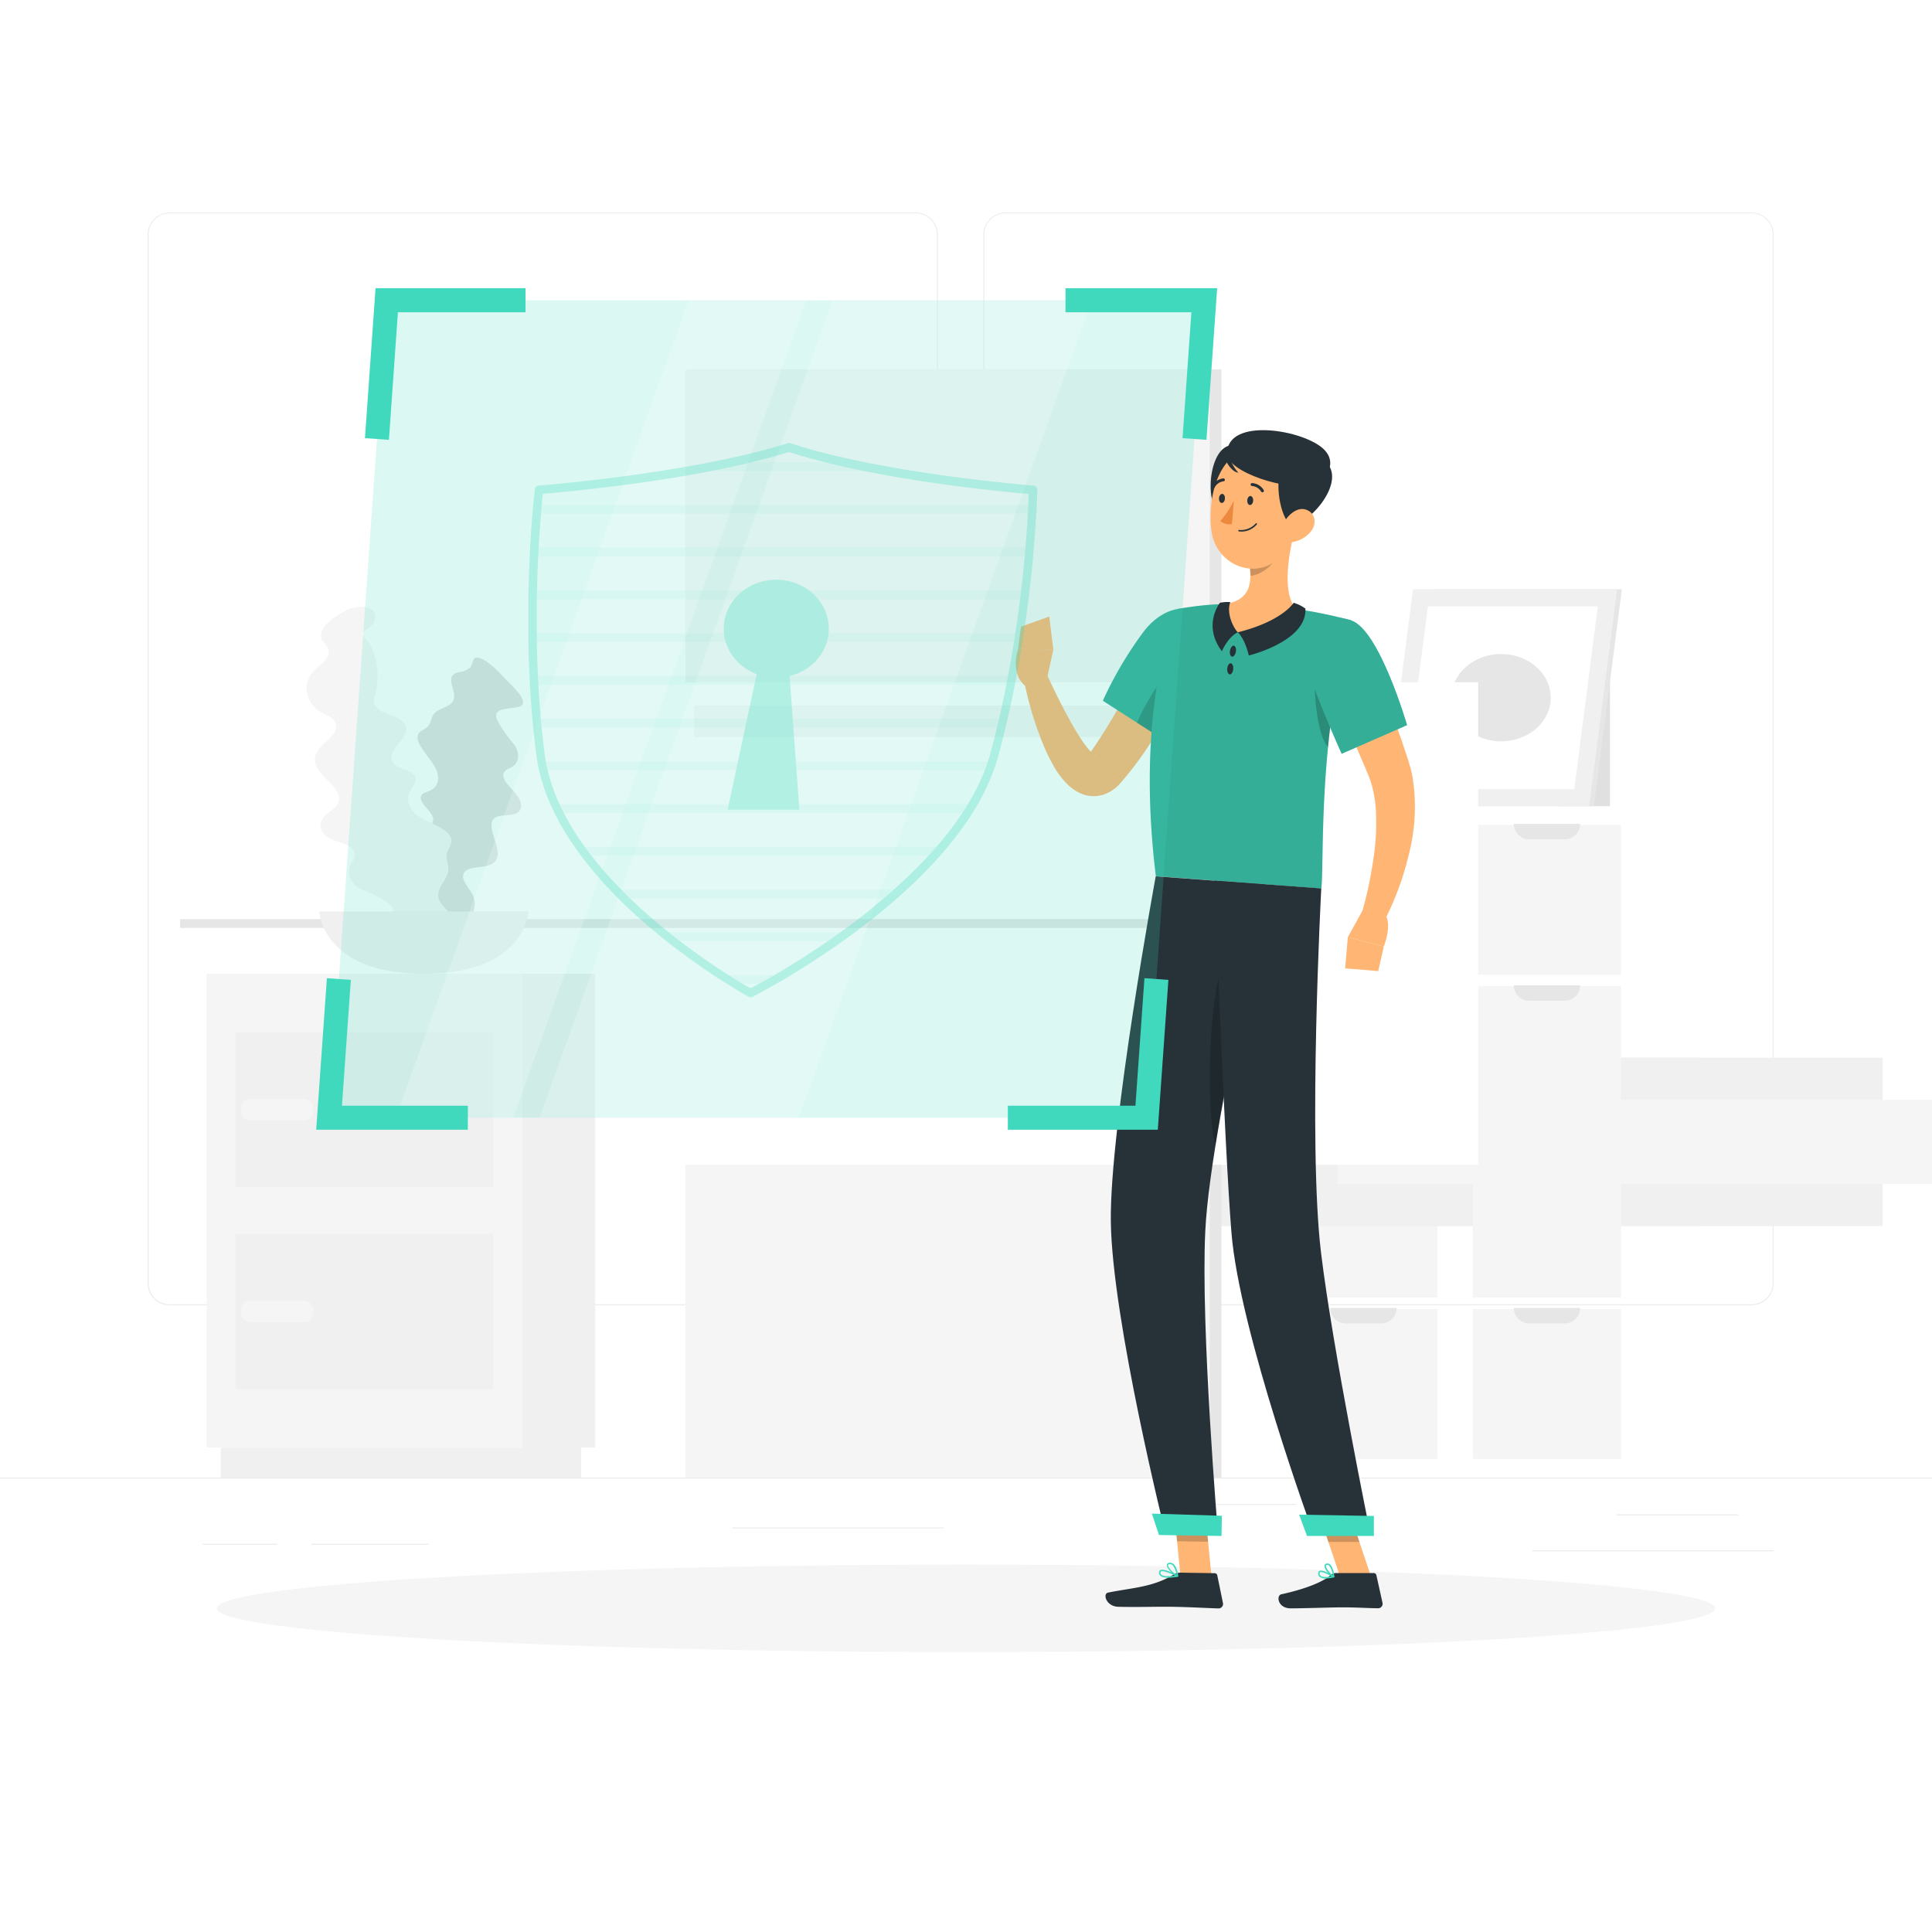 <svg class="animated" id="freepik_stories-security-on" xmlns="http://www.w3.org/2000/svg" viewBox="0 0 500 500" version="1.1" xmlns:xlink="http://www.w3.org/1999/xlink" xmlns:svgjs="http://svgjs.com/svgjs"><style>svg#freepik_stories-security-on:not(.animated) .animable {opacity: 0;}svg#freepik_stories-security-on.animated #freepik--Character--inject-1 {animation: 6s Infinite  linear shake;animation-delay: 0s;}svg#freepik_stories-security-on.animated #freepik--Shield--inject-1 {animation: 6s Infinite  linear heartbeat;animation-delay: 0s;}            @keyframes shake {                10%, 90% {                    transform: translate3d(-1px, 0, 0);                  }                  20%, 80% {                    transform: translate3d(2px, 0, 0);                  }                  30%, 50%, 70% {                    transform: translate3d(-4px, 0, 0);                  }                  40%, 60% {                    transform: translate3d(4px, 0, 0);                  }            }                    @keyframes heartbeat {                0% {                    transform: scale(1);                }                10% {                    transform: scale(1.1);                }                30% {                    transform: scale(1);                }                40% {                    transform: scale(1);                }                50% {                    transform: scale(1.1);                }                60% {                    transform: scale(1);                }                100% {                    transform: scale(1);                }            }        </style><g id="freepik--background-complete--inject-1" class="animable" style="transform-origin: 250px 228.23px;"><rect y="382.4" width="500" height="0.25" style="fill: rgb(235, 235, 235); transform-origin: 250px 382.525px;" id="el3jys13gsbej" class="animable"></rect><path d="M237,337.8H43.91a5.71,5.71,0,0,1-5.7-5.71V60.66A5.71,5.71,0,0,1,43.91,55H237a5.71,5.71,0,0,1,5.71,5.71V332.09A5.71,5.71,0,0,1,237,337.8ZM43.91,55.2a5.46,5.46,0,0,0-5.45,5.46V332.09a5.46,5.46,0,0,0,5.45,5.46H237a5.47,5.47,0,0,0,5.46-5.46V60.66A5.47,5.47,0,0,0,237,55.2Z" style="fill: rgb(235, 235, 235); transform-origin: 140.46px 196.4px;" id="el6j60jk9ioih" class="animable"></path><path d="M453.31,337.8H260.21a5.72,5.72,0,0,1-5.71-5.71V60.66A5.72,5.72,0,0,1,260.21,55h193.1A5.71,5.71,0,0,1,459,60.66V332.09A5.71,5.71,0,0,1,453.31,337.8ZM260.21,55.2a5.47,5.47,0,0,0-5.46,5.46V332.09a5.47,5.47,0,0,0,5.46,5.46h193.1a5.47,5.47,0,0,0,5.46-5.46V60.66a5.47,5.47,0,0,0-5.46-5.46Z" style="fill: rgb(235, 235, 235); transform-origin: 356.75px 196.4px;" id="el69wz8zd38pi" class="animable"></path><rect x="418.33" y="391.92" width="31.57" height="0.25" style="fill: rgb(235, 235, 235); transform-origin: 434.115px 392.045px;" id="ele461heonoq9" class="animable"></rect><rect x="301.93" y="389.21" width="33.41" height="0.25" style="fill: rgb(235, 235, 235); transform-origin: 318.635px 389.335px;" id="el80b9q1279wf" class="animable"></rect><rect x="396.59" y="401.21" width="62.43" height="0.25" style="fill: rgb(235, 235, 235); transform-origin: 427.805px 401.335px;" id="el2ie2l558plc" class="animable"></rect><rect x="52.46" y="399.53" width="19.23" height="0.25" style="fill: rgb(235, 235, 235); transform-origin: 62.075px 399.655px;" id="elbzbwzhihw1s" class="animable"></rect><rect x="80.6" y="399.53" width="30.29" height="0.25" style="fill: rgb(235, 235, 235); transform-origin: 95.745px 399.655px;" id="elbmfvv4wc9nt" class="animable"></rect><rect x="189.58" y="395.31" width="54.56" height="0.25" style="fill: rgb(235, 235, 235); transform-origin: 216.86px 395.435px;" id="elzno1khkhhn" class="animable"></rect><g id="el93tjz0lok1o"><rect x="265.98" y="273.74" width="173.76" height="43.56" style="fill: rgb(240, 240, 240); transform-origin: 352.86px 295.52px; transform: rotate(90deg);" class="animable"></rect></g><g id="elayq3rok1pbo"><rect x="333.7" y="213.49" width="38.32" height="38.78" style="fill: rgb(245, 245, 245); transform-origin: 352.86px 232.88px; transform: rotate(90deg);" class="animable"></rect></g><path d="M361.45,213.21H344.28a4,4,0,0,0,4,4h9.22A4,4,0,0,0,361.45,213.21Z" style="fill: rgb(230, 230, 230); transform-origin: 352.865px 215.21px;" id="elolhbgl73lac" class="animable"></path><g id="el70xwp3gook3"><rect x="333.7" y="255.25" width="38.32" height="38.78" style="fill: rgb(245, 245, 245); transform-origin: 352.86px 274.64px; transform: rotate(90deg);" class="animable"></rect></g><g id="elhkzs1i30rgd"><rect x="333.7" y="297.01" width="38.32" height="38.78" style="fill: rgb(245, 245, 245); transform-origin: 352.86px 316.4px; transform: rotate(90deg);" class="animable"></rect></g><g id="elv7kenv5i4ej"><rect x="333.7" y="338.78" width="38.32" height="38.78" style="fill: rgb(245, 245, 245); transform-origin: 352.86px 358.17px; transform: rotate(90deg);" class="animable"></rect></g><path d="M361.45,255H344.28a4,4,0,0,0,4,4h9.22A4,4,0,0,0,361.45,255Z" style="fill: rgb(230, 230, 230); transform-origin: 352.865px 257px;" id="el8y560e1macs" class="animable"></path><path d="M361.45,296.73H344.28a4,4,0,0,0,4,4h9.22A4,4,0,0,0,361.45,296.73Z" style="fill: rgb(230, 230, 230); transform-origin: 352.865px 298.73px;" id="elm29r3v4cizl" class="animable"></path><path d="M361.45,338.49H344.28a4,4,0,0,0,4,4h9.22A4,4,0,0,0,361.45,338.49Z" style="fill: rgb(230, 230, 230); transform-origin: 352.865px 340.49px;" id="elktudiegdugi" class="animable"></path><g id="elk0qou006f8"><rect x="298.64" y="284.64" width="173.76" height="21.76" style="fill: rgb(245, 245, 245); transform-origin: 385.52px 295.52px; transform: rotate(90deg);" class="animable"></rect></g><g id="elrut1lpvktp"><rect x="313.48" y="273.74" width="173.76" height="43.56" style="fill: rgb(240, 240, 240); transform-origin: 400.36px 295.52px; transform: rotate(90deg);" class="animable"></rect></g><g id="elh5e53kxpii"><rect x="381.19" y="213.49" width="38.32" height="38.78" style="fill: rgb(245, 245, 245); transform-origin: 400.35px 232.88px; transform: rotate(90deg);" class="animable"></rect></g><path d="M408.94,213.21H391.77a4,4,0,0,0,4,4H405A4,4,0,0,0,408.94,213.21Z" style="fill: rgb(230, 230, 230); transform-origin: 400.355px 215.21px;" id="elnlr1bo2lwc" class="animable"></path><g id="elpr91vdvkeq"><rect x="381.19" y="255.25" width="38.32" height="38.78" style="fill: rgb(245, 245, 245); transform-origin: 400.35px 274.64px; transform: rotate(90deg);" class="animable"></rect></g><g id="elv76ryfjkg2r"><rect x="381.19" y="297.01" width="38.32" height="38.78" style="fill: rgb(245, 245, 245); transform-origin: 400.35px 316.4px; transform: rotate(90deg);" class="animable"></rect></g><g id="elujf9llhkyhq"><rect x="381.19" y="338.78" width="38.32" height="38.78" style="fill: rgb(245, 245, 245); transform-origin: 400.35px 358.17px; transform: rotate(90deg);" class="animable"></rect></g><path d="M408.94,255H391.77a4,4,0,0,0,4,4H405A4,4,0,0,0,408.94,255Z" style="fill: rgb(230, 230, 230); transform-origin: 400.355px 257px;" id="elgkid82ogp7w" class="animable"></path><path d="M408.94,296.73H391.77a4,4,0,0,0,4,4H405A4,4,0,0,0,408.94,296.73Z" style="fill: rgb(230, 230, 230); transform-origin: 400.355px 298.73px;" id="eldlgcepd484e" class="animable"></path><path d="M408.94,338.49H391.77a4,4,0,0,0,4,4H405A4,4,0,0,0,408.94,338.49Z" style="fill: rgb(230, 230, 230); transform-origin: 400.355px 340.49px;" id="elicky3xm8cf" class="animable"></path><g id="eldn14nmfgknn"><rect x="346.13" y="284.64" width="173.76" height="21.76" style="fill: rgb(245, 245, 245); transform-origin: 433.01px 295.52px; transform: rotate(90deg);" class="animable"></rect></g><rect x="403.94" y="173.94" width="12.72" height="34.7" style="fill: rgb(224, 224, 224); transform-origin: 410.3px 191.29px;" id="elvoxfxixg83j" class="animable"></rect><polygon points="364 208.64 412.52 208.64 419.74 152.49 371.22 152.49 364 208.64" style="fill: rgb(230, 230, 230); transform-origin: 391.87px 180.565px;" id="elvqv98kru8q" class="animable"></polygon><polygon points="358.46 208.64 411.28 208.64 418.51 152.49 365.68 152.49 358.46 208.64" style="fill: rgb(240, 240, 240); transform-origin: 388.485px 180.565px;" id="elcu6w2is29pk" class="animable"></polygon><polygon points="407.43 204.22 413.51 156.91 369.54 156.91 363.45 204.22 407.43 204.22" style="fill: rgb(255, 255, 255); transform-origin: 388.48px 180.565px;" id="eli2n8wuwioq" class="animable"></polygon><g id="elqm4p7fyj8r"><ellipse cx="388.48" cy="180.56" rx="12.85" ry="11.3" style="fill: rgb(230, 230, 230); transform-origin: 388.48px 180.56px; transform: rotate(-43.16deg);" class="animable"></ellipse></g><g id="ellqp40shiptd"><rect x="180.4" y="95.61" width="135.7" height="286.79" style="fill: rgb(230, 230, 230); transform-origin: 248.25px 239.005px; transform: rotate(180deg);" class="animable"></rect></g><g id="elovyar9wpk2"><rect x="177.39" y="95.61" width="135.7" height="286.79" style="fill: rgb(245, 245, 245); transform-origin: 245.24px 239.005px; transform: rotate(180deg);" class="animable"></rect></g><g id="el0hinn05d16g5"><rect x="107.92" y="176.57" width="274.63" height="124.87" style="fill: rgb(255, 255, 255); transform-origin: 245.235px 239.005px; transform: rotate(90deg);" class="animable"></rect></g><g id="eleh7h13sumv"><rect x="46.62" y="237.86" width="274.63" height="2.28" style="fill: rgb(230, 230, 230); transform-origin: 183.935px 239px; transform: rotate(90deg);" class="animable"></rect></g><g id="el5jr7uagcppr"><rect x="179.62" y="182.6" width="131.22" height="8.16" style="fill: rgb(245, 245, 245); transform-origin: 245.23px 186.68px; transform: rotate(180deg);" class="animable"></rect></g><g id="elsqsb35b36na"><rect x="135.11" y="252" width="18.91" height="122.63" style="fill: rgb(240, 240, 240); transform-origin: 144.565px 313.315px; transform: rotate(180deg);" class="animable"></rect></g><g id="elcigqsqhgcg"><rect x="57.12" y="374.63" width="93.27" height="7.77" style="fill: rgb(240, 240, 240); transform-origin: 103.755px 378.515px; transform: rotate(180deg);" class="animable"></rect></g><rect x="53.49" y="252" width="81.62" height="122.63" style="fill: rgb(245, 245, 245); transform-origin: 94.3px 313.315px;" id="ely01xih07ivn" class="animable"></rect><rect x="60.92" y="267.09" width="66.75" height="40.22" style="fill: rgb(240, 240, 240); transform-origin: 94.295px 287.2px;" id="elvdomdstgl2" class="animable"></rect><rect x="60.92" y="319.32" width="66.75" height="40.22" style="fill: rgb(240, 240, 240); transform-origin: 94.295px 339.43px;" id="elt2e7lszrst" class="animable"></rect><g id="elx52v9zxjfx"><rect x="62.36" y="284.44" width="18.68" height="5.52" rx="2.26" style="fill: rgb(245, 245, 245); transform-origin: 71.7px 287.2px; transform: rotate(90deg);" class="animable"></rect></g><g id="elhrz3525egf6"><rect x="62.36" y="336.67" width="18.68" height="5.52" rx="2.26" style="fill: rgb(245, 245, 245); transform-origin: 71.7px 339.43px; transform: rotate(90deg);" class="animable"></rect></g><path d="M134.73,182.73c-2.11,1.06-7.86-.08-5.95,3.81a33,33,0,0,0,3.93,5.7c2.14,2.64,1.74,5.51-.79,6.55a3.12,3.12,0,0,0-1.4,1c-1.16,1.67,1.59,3.91,2.94,5.58s1.89,3.31.9,4.56-3.4.86-5.22,1.28c-4.39,1,.12,7-.34,10.15-.32,2.12-2.05,2.72-4.39,3-1.91.24-4.46.41-4.57,2.37-.09,1.7,2.12,3.62,2.7,5.4a5.57,5.57,0,0,1-.43,4.7,5.13,5.13,0,0,1-3.44,2.25c-2.17.46-5.45,0-5.61,2.43-.07,1.09.69,2.06.16,3.07a3.49,3.49,0,0,1-2.54,1.5,18.64,18.64,0,0,1-6.26-.11c-2.55-.47-6.31-2.72-4.93-4.88a2.94,2.94,0,0,1,2-1.13c.61-.13,2.39.06,2.62-.35s-.38-2-.41-2.58a12.24,12.24,0,0,1,.74-4.68,14.33,14.33,0,0,1,3.29-5.21c.61-.61,1.57-1.06,1.69-1.95a4.3,4.3,0,0,0-1-2.74c-1-1.38-2.49-2.69-3-4.16-.86-2.3,1.22-3,3.14-3.56,1.75-.47,4-1.08,3.45-3.2-.43-1.53-2.35-2.78-2.93-4.27-.78-2,1.11-2.07,2.46-2.79,1.76-.93,2.2-2.58,1.57-4.68-1-3.45-7.39-8.33-4.15-10.58.83-.57,1.59-.76,2.09-1.62s.6-2.06,1.29-2.89c1.09-1.32,3.35-1.54,4.53-2.77,2.42-2.51-2.81-7,2-8a5.67,5.67,0,0,0,2.79-1.15c.44-.41.79-2.38,1.28-2.52,2.19-.61,6.14,3.64,7.38,4.95C131.68,176.76,137.27,181.46,134.73,182.73Z" style="fill: rgb(224, 224, 224); transform-origin: 117.289px 208.247px;" id="elpdizyeodgtm" class="animable"></path><path d="M97.18,241.32c1.3-2.41,7-4.81,3.21-7.6a31.62,31.62,0,0,0-6.52-3.4c-3.3-1.38-4.47-4.56-2.8-7.19a4,4,0,0,0,.71-1.87c.14-2.43-3.49-3-5.57-3.88s-3.45-2.22-3.23-4.12c.23-2.09,2.53-3,3.91-4.55,3.34-3.75-3.88-7.14-5.13-10.61-.85-2.37.35-4,2.26-5.81,1.55-1.44,3.71-3.2,2.75-5.27-.82-1.8-3.8-2.39-5.26-3.86a7.06,7.06,0,0,1-2.14-5.07,6.53,6.53,0,0,1,1.83-4.44c1.67-1.82,4.82-3.37,3.65-6-.53-1.16-1.72-1.68-1.79-3a4.45,4.45,0,0,1,1.45-3.12,18.72,18.72,0,0,1,5.58-3.77c2.5-1.1,7-1.14,7,1.93a3.76,3.76,0,0,1-1.14,2.39c-.47.51-2.14,1.41-2.12,2s1.41,1.81,1.74,2.39a15.78,15.78,0,0,1,1.85,5.25,19.7,19.7,0,0,1-.11,7.38c-.21,1-.82,2.06-.45,3.05a4.68,4.68,0,0,0,2.4,2.15c1.59.8,3.63,1.2,4.9,2.37,2,1.83.55,3.87-.87,5.6-1.29,1.57-3,3.62-1.33,5.42,1.2,1.3,3.56,1.38,4.87,2.55,1.75,1.57.13,2.82-.68,4.39-1,2-.56,4,1.12,5.76,2.78,2.89,11,4,9.32,8.26-.42,1.1-1,1.77-1,2.95s.57,2.49.41,3.77c-.26,2-2.13,3.66-2.52,5.65-.79,4.07,6.21,5.39,2.57,9.44a6.92,6.92,0,0,0-1.84,2.92c-.17.68.57,2.92.21,3.37-1.6,2-7.36.09-9.15-.49C103.07,245.53,95.63,244.19,97.18,241.32Z" style="fill: rgb(245, 245, 245); transform-origin: 98.238px 202.359px;" id="el1bfp3a4qdll" class="animable"></path><path d="M82.62,235.89S83.31,252,109.68,252s27.07-16.11,27.07-16.11Z" style="fill: rgb(240, 240, 240); transform-origin: 109.685px 243.945px;" id="elbj4x04wc6xq" class="animable"></path></g><g id="freepik--Shadow--inject-1" class="animable" style="transform-origin: 250px 416.24px;"><ellipse id="freepik--path--inject-1" cx="250" cy="416.24" rx="193.89" ry="11.32" style="fill: rgb(245, 245, 245); transform-origin: 250px 416.24px;" class="animable"></ellipse></g><g id="freepik--Character--inject-1" class="animable animator-active" style="transform-origin: 314.53px 263.794px;"><polygon points="313.54 408.01 305.52 407.89 303.67 389.27 311.7 389.39 313.54 408.01" style="fill: rgb(255, 181, 115); transform-origin: 308.605px 398.64px;" id="ely7ax5usvgm" class="animable"></polygon><polygon points="354.83 408.04 346.81 408.04 340.56 389.45 348.58 389.45 354.83 408.04" style="fill: rgb(255, 181, 115); transform-origin: 347.695px 398.745px;" id="elqkjq1b8qjo" class="animable"></polygon><path d="M345.74,407.11h9.78a.71.71,0,0,1,.69.55l1.58,7.14a1.16,1.16,0,0,1-1.17,1.42c-3.15-.05-5.45-.24-9.41-.24-2.44,0-9.8.26-13.17.26s-3.81-3.33-2.43-3.64c6.18-1.35,10.84-3.21,12.82-5A2,2,0,0,1,345.74,407.11Z" style="fill: rgb(38, 50, 56); transform-origin: 344.348px 411.675px;" id="elk02j3jy6oc" class="animable"></path><path d="M305.59,407l8.76.14a.7.7,0,0,1,.68.55l1.47,7.16a1.16,1.16,0,0,1-1.17,1.41c-3.17-.1-7.73-.36-11.71-.42-4.64-.07-8.66.12-14.11,0-3.29-.05-4.15-3.39-2.77-3.67,6.3-1.28,11.43-1.35,16.91-4.61A3.74,3.74,0,0,1,305.59,407Z" style="fill: rgb(38, 50, 56); transform-origin: 301.318px 411.63px;" id="eldb3yevjvi8i" class="animable"></path><path d="M310.52,168.83a180.15,180.15,0,0,1-8.47,16.48c-1.55,2.67-3.17,5.32-4.93,7.92a87.35,87.35,0,0,1-5.68,7.69l-.79.94-.4.47c-.14.16-.23.28-.51.57a9.67,9.67,0,0,1-4.26,2.78,8,8,0,0,1-3.15.33,8.4,8.4,0,0,1-2.71-.7,11.54,11.54,0,0,1-3.33-2.29,21.32,21.32,0,0,1-3.5-4.6,46.9,46.9,0,0,1-2.27-4.46A88.79,88.79,0,0,1,265,176l5.76-1.79c1.23,2.62,2.5,5.33,3.83,7.91s2.69,5.16,4.16,7.53A37.71,37.71,0,0,0,281,193a13.29,13.29,0,0,0,2.2,2.36c.3.23.53.28.41.18a1.51,1.51,0,0,0-.54-.17,2.47,2.47,0,0,0-.93.07c-.6.19-.69.33-.62.2l1.11-1.53a141.54,141.54,0,0,0,8.86-14.69c2.75-5.11,5.43-10.45,7.94-15.62Z" style="fill: rgb(255, 181, 115); transform-origin: 287.76px 184.923px;" id="elyfk6bufa2i" class="animable"></path><path d="M313.86,163.8c2.16,7.36-13.07,27.43-13.07,27.43l-15.37-9.88a97.81,97.81,0,0,1,10.65-18C302.36,155.28,311.48,155.72,313.86,163.8Z" style="fill: rgb(65, 217, 189); transform-origin: 299.745px 174.372px;" id="eldb0nzi7sdl" class="animable"></path><g id="elk1ymqoiiamq"><path d="M313.86,163.8c2.16,7.36-13.07,27.43-13.07,27.43l-15.37-9.88a97.81,97.81,0,0,1,10.65-18C302.36,155.28,311.48,155.72,313.86,163.8Z" style="opacity: 0.2; transform-origin: 299.745px 174.372px;" class="animable"></path></g><g id="elpbg25xm57vq"><path d="M304.49,172.44c-3.16,1.35-7.81,9-10.23,14.6l6.52,4.19a122.8,122.8,0,0,0,9.8-15.36C308.52,173.61,306.16,171.73,304.49,172.44Z" style="opacity: 0.2; transform-origin: 302.42px 181.759px;" class="animable"></path></g><path d="M270.62,177.09l2-9.05-9.13-.07s-2.44,6.8,2.47,10Z" style="fill: rgb(255, 181, 115); transform-origin: 267.752px 172.97px;" id="ele5duut7mp6o" class="animable"></path><polygon points="271.55 159.56 264.23 162.19 263.46 167.97 272.59 168.04 271.55 159.56" style="fill: rgb(255, 181, 115); transform-origin: 268.025px 163.8px;" id="elgfgja4ghfsu" class="animable"></polygon><g id="elsbi80dzb1cg"><polygon points="303.68 389.27 304.63 398.87 312.65 399 311.71 389.4 303.68 389.27" style="opacity: 0.2; transform-origin: 308.165px 394.135px;" class="animable"></polygon></g><g id="eluos5klly7xa"><polygon points="348.58 389.46 340.56 389.46 343.78 399.04 351.81 399.04 348.58 389.46" style="opacity: 0.2; transform-origin: 346.185px 394.25px;" class="animable"></polygon></g><path d="M349.64,160.54c-8.65,30.49-6.9,62.85-7.68,69.4-6.28-.45-29.93-2.22-42.82-3.18-5.62-45.69,5.62-69.16,5.62-69.16s2.76-.53,6.5-.92c1.17-.12,2.44-.22,3.76-.29.73,0,1.47-.07,2.22-.08a160.25,160.25,0,0,1,18.2,1.35c1.14.14,2.3.32,3.43.5s2.06.37,3,.56C346.27,159.59,349.64,160.54,349.64,160.54Z" style="fill: rgb(65, 217, 189); transform-origin: 323.603px 193.125px;" id="elwu6104skf07" class="animable"></path><g id="eloi5nspuj1pp"><path d="M349.64,160.54c-8.65,30.49-6.9,62.85-7.68,69.4-6.28-.45-29.93-2.22-42.82-3.18-5.62-45.69,5.62-69.16,5.62-69.16s2.76-.53,6.5-.92c1.17-.12,2.44-.22,3.76-.29.73,0,1.47-.07,2.22-.08a160.25,160.25,0,0,1,18.2,1.35c1.14.14,2.3.32,3.43.5s2.06.37,3,.56C346.27,159.59,349.64,160.54,349.64,160.54Z" style="opacity: 0.2; transform-origin: 323.603px 193.125px;" class="animable"></path></g><g id="el9eu034194kq"><path d="M340.5,173.62c-.77,2.95.11,16.41,3.19,19.73.42-4.31,1-8.81,1.72-13.41Z" style="opacity: 0.2; transform-origin: 342.824px 183.485px;" class="animable"></path></g><path d="M335.16,137c-1.58,5.77-3.53,16.42.28,20.63-3.42,2.93-7.85,6.27-14.82,6s-5.41-5-3.38-7.35c6.64-1.08,6.84-5.94,6-10.57Z" style="fill: rgb(255, 181, 115); transform-origin: 325.48px 150.323px;" id="elexa0gjxrhzq" class="animable"></path><path d="M334.8,156s-2.88,4.75-14.46,7.64c1.92,1.78,2.85,6,2.85,6S338.3,166,337.84,157.5A10.16,10.16,0,0,0,334.8,156Z" style="fill: rgb(38, 50, 56); transform-origin: 329.095px 162.82px;" id="el35z7949ad7c" class="animable"></path><path d="M316.22,168.55s1.52-3.66,4.12-4.91c-1.21-1.25-3-5-1.94-7.81a9.42,9.42,0,0,0-2.68.17S311.14,161.77,316.22,168.55Z" style="fill: rgb(38, 50, 56); transform-origin: 317.082px 162.175px;" id="el3m5sjedqz7" class="animable"></path><path d="M319.84,168.66c-.13.78-.59,1.36-1,1.28s-.66-.77-.52-1.55.6-1.37,1-1.29S320,167.87,319.84,168.66Z" style="fill: rgb(38, 50, 56); transform-origin: 319.083px 168.52px;" id="elzv5uilcygzd" class="animable"></path><path d="M319.16,173.16c-.07.8-.47,1.41-.9,1.37s-.72-.71-.65-1.5.47-1.41.9-1.37S319.23,172.37,319.16,173.16Z" style="fill: rgb(38, 50, 56); transform-origin: 318.385px 173.095px;" id="elxuvwaq23tss" class="animable"></path><g id="ellosfmbabfg"><path d="M330.32,140.59l-7,5.15a17.42,17.42,0,0,1,.32,3.27c2.53-.18,6.16-2.66,6.62-5.25A9.18,9.18,0,0,0,330.32,140.59Z" style="opacity: 0.2; transform-origin: 326.875px 144.8px;" class="animable"></path></g><path d="M319.1,115.21c-6.24-.14-7.5,14.94-3.45,17.57S330.78,115.46,319.1,115.21Z" style="fill: rgb(38, 50, 56); transform-origin: 318.807px 124.114px;" id="elavc298k4zhk" class="animable"></path><path d="M336.51,128.27c-1.07,7.89-1.3,12.57-5.61,16.34-6.48,5.67-16,1.31-17.3-6.74-1.17-7.25.78-18.94,8.78-21.52A10.86,10.86,0,0,1,336.51,128.27Z" style="fill: rgb(255, 181, 115); transform-origin: 324.958px 131.494px;" id="eldhoafiw1igh" class="animable"></path><path d="M335.38,136c-4,2.11-8.62-19.73,2-18.59C350.72,118.83,343.41,131.79,335.38,136Z" style="fill: rgb(38, 50, 56); transform-origin: 337.803px 126.755px;" id="el658z1u0n1kc" class="animable"></path><path d="M317.57,117.36c0,4.89,15.87,9.75,21.31,8.08s6.81-6,3.89-9C337.83,111.27,317.57,107.78,317.57,117.36Z" style="fill: rgb(38, 50, 56); transform-origin: 330.92px 118.552px;" id="elazrsygq0id" class="animable"></path><path d="M318.21,118a9.35,9.35,0,0,0,2.29,4.32c-1.42-.08-2.83-2.09-3.28-3.26S318.21,118,318.21,118Z" style="fill: rgb(38, 50, 56); transform-origin: 318.816px 120.159px;" id="elmbhl2tbcyf7" class="animable"></path><path d="M339.44,137.28a7.55,7.55,0,0,1-4.95,3c-2.63.38-3.6-2.06-2.58-4.36.92-2.07,3.39-4.76,5.89-4.08S340.88,135.29,339.44,137.28Z" style="fill: rgb(255, 181, 115); transform-origin: 335.863px 136.026px;" id="eloanvf0k2e79" class="animable"></path><path d="M301.65,397l13.59.21s-4.54-53.69-3.31-78.67c.37-7.6,1.9-18.23,3.9-29.62,2.54-14.36,3.76-20.08,7-38.22,2.34-12.94,4.42-21.81,4.42-21.81l-28.15-2.1S287.2,291.47,287.48,316C287.76,341.43,301.65,397,301.65,397Z" style="fill: rgb(38, 50, 56); transform-origin: 307.363px 312px;" id="elmu38l1vn7lb" class="animable"></path><g id="elxs900xtjcmn"><path d="M317.38,246c-5.06,12.6-5.16,42.12-2.83,50.43.4-2.46.83-5,1.28-7.54,2.54-14.36,3.76-20.08,7-38.22.06-.36.13-.71.19-1.06A19.5,19.5,0,0,0,317.38,246Z" style="opacity: 0.2; transform-origin: 318.051px 271.215px;" class="animable"></path></g><path d="M314.33,227.89s2.48,67.69,4.37,91.13C320.76,344.7,340,397.18,340,397.18h14.7s-9.81-48-12.82-73c-3.43-28.4.06-94.26.06-94.26Z" style="fill: rgb(38, 50, 56); transform-origin: 334.515px 312.535px;" id="el8ij1jr34d3l" class="animable"></path><polygon points="338.25 397.5 355.56 397.5 355.56 392.33 336.21 391.99 338.25 397.5" style="fill: rgb(65, 217, 189); transform-origin: 345.885px 394.745px;" id="elysb8zjuuba" class="animable"></polygon><polygon points="299.94 397.26 316.13 397.51 316.21 392.28 298.11 391.72 299.94 397.26" style="fill: rgb(65, 217, 189); transform-origin: 307.16px 394.615px;" id="eloarhjp8gbqa" class="animable"></polygon><path d="M324.32,129.59c-.05.65-.43,1.15-.85,1.11s-.73-.58-.68-1.22.43-1.14.85-1.11S324.37,129,324.32,129.59Z" style="fill: rgb(38, 50, 56); transform-origin: 323.555px 129.535px;" id="elywbqc2bsaco" class="animable"></path><path d="M317,129.05c0,.65-.43,1.14-.85,1.11s-.72-.58-.68-1.22.43-1.15.86-1.12S317.07,128.4,317,129.05Z" style="fill: rgb(38, 50, 56); transform-origin: 316.238px 128.99px;" id="eljxdad9od89o" class="animable"></path><path d="M319.32,129.54a23.31,23.31,0,0,1-3.5,5.3,3.72,3.72,0,0,0,3,.8Z" style="fill: rgb(237, 137, 62); transform-origin: 317.57px 132.617px;" id="elmtxc78tik4" class="animable"></path><path d="M321.46,137.57a5.28,5.28,0,0,0,3.8-1.84.19.19,0,0,0,0-.27.2.2,0,0,0-.27,0,5.12,5.12,0,0,1-4.32,1.69.19.19,0,0,0-.2.17.19.19,0,0,0,.17.21A6,6,0,0,0,321.46,137.57Z" style="fill: rgb(38, 50, 56); transform-origin: 322.893px 136.489px;" id="el6k2moboy1lr" class="animable"></path><path d="M326.75,127.4a.32.32,0,0,0,.18-.06.37.37,0,0,0,.11-.52,3.77,3.77,0,0,0-3-1.8.38.38,0,1,0,0,.76h0a3,3,0,0,1,2.33,1.45A.38.38,0,0,0,326.75,127.4Z" style="fill: rgb(38, 50, 56); transform-origin: 325.382px 126.212px;" id="elmylzpuetup" class="animable"></path><path d="M314.06,126.31a.4.4,0,0,0,.31-.19,3,3,0,0,1,2.27-1.56.37.37,0,0,0,.35-.4.37.37,0,0,0-.39-.36,3.82,3.82,0,0,0-2.89,1.93.38.38,0,0,0,.14.52A.42.42,0,0,0,314.06,126.31Z" style="fill: rgb(38, 50, 56); transform-origin: 315.325px 125.055px;" id="elk6z51kha6q" class="animable"></path><path d="M343.08,408.52a9.67,9.67,0,0,0,2.1-.29.2.2,0,0,0,.15-.16.21.21,0,0,0-.09-.19c-.29-.18-2.88-1.77-3.77-1.32a.62.62,0,0,0-.33.54,1.17,1.17,0,0,0,.4,1A2.44,2.44,0,0,0,343.08,408.52Zm1.55-.56c-1.36.27-2.41.22-2.85-.15a.76.76,0,0,1-.26-.68.25.25,0,0,1,.12-.23C342.1,406.66,343.58,407.35,344.63,408Z" style="fill: rgb(65, 217, 189); transform-origin: 343.233px 407.503px;" id="elspm6ubgm1ah" class="animable"></path><path d="M345.14,408.23a.19.19,0,0,0,.1,0,.2.2,0,0,0,.09-.17c0-.1-.2-2.42-1.13-3.18a1,1,0,0,0-.81-.24h0a.61.61,0,0,0-.61.49c-.17.9,1.44,2.66,2.27,3.11ZM343.52,405a.62.62,0,0,1,.43.17,4.49,4.49,0,0,1,.95,2.51c-.82-.63-1.85-2-1.75-2.48,0-.05,0-.17.28-.2h.09Z" style="fill: rgb(65, 217, 189); transform-origin: 344.049px 406.435px;" id="elwass0yh0o4" class="animable"></path><path d="M304.78,408.06a.2.2,0,0,0,.13-.16.19.19,0,0,0-.1-.19c-.36-.2-3.56-1.88-4.54-1.36a.62.62,0,0,0-.32.51h0a1.06,1.06,0,0,0,.34.93c.86.79,3.17.51,4.47.27Zm-4.26-1.4c.6-.2,2.34.49,3.61,1.12-1.78.27-3.1.17-3.59-.27a.72.72,0,0,1-.22-.62.22.22,0,0,1,.13-.2Z" style="fill: rgb(65, 217, 189); transform-origin: 302.426px 407.281px;" id="elbscyztmqx68" class="animable"></path><path d="M304.78,408.06l.05,0a.17.17,0,0,0,.08-.17c0-.09-.19-2.26-1.2-3.11a1.35,1.35,0,0,0-1-.34h0c-.53,0-.68.3-.72.52-.16.9,1.73,2.67,2.69,3.12A.23.23,0,0,0,304.78,408.06Zm-2.28-3.24.2,0h0a1,1,0,0,1,.77.26,4.45,4.45,0,0,1,1,2.49c-1-.61-2.26-2-2.17-2.54C302.33,405,302.34,404.87,302.5,404.82Zm.18-.22Z" style="fill: rgb(65, 217, 189); transform-origin: 303.446px 406.258px;" id="ellyvzhwgjlr" class="animable"></path><path d="M351.7,165.54c2.8,5.62,5.31,11.24,7.62,17,1.17,2.88,2.25,5.81,3.31,8.76.52,1.49,1,3,1.5,4.48l.36,1.13.39,1.3c.28.89.44,1.78.65,2.66a49.08,49.08,0,0,1-.92,20.23,76.58,76.58,0,0,1-2.81,9.24c-.57,1.5-1.18,3-1.83,4.43s-1.31,2.87-2.12,4.37l-5.53-2.4c.77-2.73,1.55-5.68,2.1-8.55s1.06-5.77,1.38-8.63a59,59,0,0,0,.34-8.46,33.24,33.24,0,0,0-1.1-7.83c-.19-.59-.34-1.21-.57-1.77-.12-.29-.19-.53-.34-.88l-.42-1c-.56-1.37-1.17-2.74-1.75-4.11-1.17-2.76-2.44-5.49-3.66-8.24l-7.55-16.43Z" style="fill: rgb(255, 181, 115); transform-origin: 353.463px 202.34px;" id="el8fjk36rdxy6" class="animable"></path><path d="M349.64,160.54c7.32,2.3,14.52,27.13,14.52,27.13l-16.94,7.41s-5.48-12-8.64-21.4C335.15,163.43,340.76,157.76,349.64,160.54Z" style="fill: rgb(65, 217, 189); transform-origin: 350.86px 177.458px;" id="elkbpk7d1tea" class="animable"></path><g id="elspuqakvvx6o"><path d="M349.64,160.54c7.32,2.3,14.52,27.13,14.52,27.13l-16.94,7.41s-5.48-12-8.64-21.4C335.15,163.43,340.76,157.76,349.64,160.54Z" style="opacity: 0.2; transform-origin: 350.86px 177.458px;" class="animable"></path></g><path d="M352.77,235.39l-3.95,7.13,9.31,2.42s2.81-6.91-.51-9.11Z" style="fill: rgb(255, 181, 115); transform-origin: 354.03px 240.165px;" id="el6kinm4dbed5" class="animable"></path><polygon points="348.13 250.61 356.68 251.32 358.13 244.94 348.82 242.52 348.13 250.61" style="fill: rgb(255, 181, 115); transform-origin: 353.13px 246.92px;" id="elczc02af2vzk" class="animable"></polygon></g><g id="freepik--Shield--inject-1" class="animable" style="transform-origin: 198.415px 183.485px;"><g id="elbtgrquoo1c5"><polygon points="296.75 289.27 85.17 289.27 100.09 77.7 311.67 77.7 296.75 289.27" style="fill: rgb(65, 217, 189); opacity: 0.19; transform-origin: 198.42px 183.485px;" class="animable"></polygon></g><g id="elhrxxiisovvb"><polygon points="132.84 289.27 102.41 289.27 178.22 77.7 208.65 77.7 132.84 289.27" style="fill: rgb(255, 255, 255); opacity: 0.2; transform-origin: 155.53px 183.485px;" class="animable"></polygon></g><g id="elf1of8jfibb6"><polygon points="206.75 289.27 139.63 289.27 215.44 77.7 282.56 77.7 206.75 289.27" style="fill: rgb(255, 255, 255); opacity: 0.2; transform-origin: 211.095px 183.485px;" class="animable"></polygon></g><polygon points="100.65 113.83 94.45 113.39 97.19 74.59 136 74.59 136 80.81 102.98 80.81 100.65 113.83" style="fill: rgb(65, 217, 189); transform-origin: 115.225px 94.21px;" id="elcu3zjjfn39j" class="animable"></polygon><polygon points="121.08 292.38 81.83 292.38 84.6 253.15 90.8 253.59 88.5 286.16 121.08 286.16 121.08 292.38" style="fill: rgb(65, 217, 189); transform-origin: 101.455px 272.765px;" id="eljlchyzskclo" class="animable"></polygon><polygon points="312.23 113.83 306.04 113.39 308.33 80.81 275.75 80.81 275.75 74.59 315 74.59 312.23 113.83" style="fill: rgb(65, 217, 189); transform-origin: 295.375px 94.21px;" id="el7epy92te4h6" class="animable"></polygon><polygon points="299.64 292.38 260.83 292.38 260.83 286.16 293.85 286.16 296.18 253.15 302.38 253.59 299.64 292.38" style="fill: rgb(65, 217, 189); transform-origin: 281.605px 272.765px;" id="el0k1gua0y26" class="animable"></polygon><g id="eljs6oronk9xq"><g style="opacity: 0.3; transform-origin: 202.6px 186.365px;" class="animable"><path d="M194.25,258.07a1.25,1.25,0,0,1-.53-.13c-.06,0-1.53-.84-4-2.36-1-.63-2.26-1.4-3.63-2.27-4.35-2.83-8.54-5.81-12.47-8.86-1-.74-1.9-1.5-2.87-2.28-3.62-3-7-5.94-9.94-8.86-.76-.76-1.51-1.52-2.26-2.3a100.83,100.83,0,0,1-7.68-8.89c-.58-.75-1.14-1.52-1.69-2.3a68.79,68.79,0,0,1-5.43-8.93c-.38-.75-.76-1.54-1.11-2.33a48.37,48.37,0,0,1-3.06-9c-.18-.71-.34-1.48-.48-2.34-.11-.56-.2-1.15-.27-1.73-.31-2.29-.57-4.62-.82-7.14-.08-.75-.15-1.51-.22-2.26-.26-3-.48-5.93-.64-8.85V177c0-.66-.08-1.32-.11-2-.14-2.88-.24-5.85-.3-8.83l0-2.27c0-3.15,0-6.12,0-8.83,0-.76,0-1.52.05-2.27.07-3.26.18-6.23.31-8.83v-.17c0-.72.06-1.42.1-2.11.18-3.22.39-6.27.61-8.83.07-.87.13-1.61.2-2.27.23-2.52.4-3.93.4-3.93a1.09,1.09,0,0,1,1-1c.18,0,18.63-1.43,38.28-4.89,4-.7,7.86-1.46,11.52-2.25,5.39-1.18,10.32-2.46,14.67-3.81a1.1,1.1,0,0,1,.67,0c4.15,1.36,8.9,2.64,14.12,3.81,3.55.8,7.31,1.55,11.2,2.25,19.16,3.46,37.41,4.88,37.59,4.89a1.09,1.09,0,0,1,1,1.12s0,1.4-.15,3.93c0,.67-.07,1.43-.12,2.27-.15,2.57-.37,5.62-.64,8.83-.06.64-.12,1.28-.18,1.95l0,.33c-.23,2.61-.55,5.58-.93,8.82-.09.77-.18,1.52-.28,2.28-.34,2.72-.75,5.69-1.23,8.82l-.34,2.26c-.48,3-1,6-1.54,8.84-.12.64-.25,1.29-.38,1.94l-.07.34c-.57,2.9-1.2,5.88-1.88,8.83l-.54,2.28c-.61,2.52-1.2,4.85-1.82,7.13-.17.59-.34,1.17-.52,1.75-.27.85-.53,1.61-.81,2.33a56.71,56.71,0,0,1-4.32,9c-.45.77-.93,1.55-1.43,2.31a84.25,84.25,0,0,1-6.67,8.91c-.66.77-1.32,1.54-2,2.29a124.33,124.33,0,0,1-8.9,8.88q-1.29,1.16-2.58,2.28c-3.39,2.92-7.14,5.89-11.17,8.85-1.08.78-2.14,1.54-3.19,2.28-4.36,3.05-9,6-13.7,8.85-1.5.87-2.83,1.64-4,2.27-2.68,1.51-4.26,2.32-4.32,2.35A1.11,1.11,0,0,1,194.25,258.07ZM140.48,127.8c-.07.66-.17,1.66-.29,3-.07.66-.13,1.39-.19,2.19-.22,2.6-.43,5.63-.61,8.84,0,.68-.07,1.37-.11,2.09v.17c-.14,2.58-.24,5.53-.31,8.77,0,.74,0,1.49-.05,2.25,0,2.7,0,5.65,0,8.77l0,2.27c.06,2.95.16,5.9.3,8.75,0,.66.06,1.31.1,2l0,.3c.16,2.89.37,5.84.63,8.76.07.75.14,1.5.22,2.25.24,2.49.51,4.81.81,7.07.07.55.15,1.1.25,1.64.14.82.29,1.53.46,2.21a46.49,46.49,0,0,0,2.93,8.6c.34.75.69,1.5,1.06,2.22a67.23,67.23,0,0,0,5.26,8.66c.54.75,1.08,1.5,1.65,2.23a101.37,101.37,0,0,0,7.51,8.71c.74.76,1.48,1.51,2.23,2.25,2.92,2.87,6.21,5.8,9.78,8.72,1,.77,1.9,1.52,2.84,2.26,3.87,3,8,5.95,12.3,8.74,1.35.86,2.56,1.62,3.59,2.24,1.59,1,2.77,1.66,3.4,2,.67-.35,2-1,3.72-2,1.13-.63,2.44-1.39,3.92-2.26,4.68-2.79,9.24-5.73,13.55-8.75,1-.73,2.09-1.48,3.16-2.26,4-2.92,7.69-5.85,11-8.73.85-.74,1.7-1.49,2.54-2.26a122.33,122.33,0,0,0,8.76-8.72c.67-.74,1.32-1.48,2-2.23a81,81,0,0,0,6.5-8.68c.49-.74,1-1.49,1.38-2.23A54.7,54.7,0,0,0,255,199c.27-.69.52-1.41.77-2.22.18-.55.34-1.11.49-1.66.62-2.26,1.21-4.57,1.81-7.07.19-.75.36-1.5.54-2.25.67-2.93,1.3-5.88,1.86-8.76l.07-.35c.13-.64.25-1.28.37-1.92.54-2.84,1.06-5.79,1.53-8.77l.35-2.25c.47-3.11.88-6.06,1.22-8.77.1-.75.18-1.49.27-2.23.38-3.24.7-6.19.93-8.79l0-.33c.06-.66.12-1.31.17-1.94h0c.27-3.18.49-6.21.63-8.76.05-.84.09-1.59.13-2.26.05-1.22.09-2.18.11-2.83-4.16-.36-20.12-1.83-36.76-4.83-3.92-.71-7.71-1.47-11.29-2.27-5.15-1.16-9.85-2.42-14-3.76-4.33,1.34-9.21,2.6-14.53,3.76-3.68.8-7.58,1.56-11.6,2.27C160.8,126,144.45,127.47,140.48,127.8Z" style="fill: rgb(65, 217, 189); transform-origin: 202.6px 186.365px;" id="elnbpiuy6j07e" class="animable"></path><g id="ela1q78exdnzl"><ellipse cx="200.9" cy="162.71" rx="13.59" ry="12.67" style="fill: rgb(65, 217, 189); transform-origin: 200.9px 162.71px; transform: rotate(-43.99deg);" class="animable"></ellipse></g><polygon points="203.78 167.29 200.57 167.29 197.37 167.29 188.31 209.55 206.88 209.55 203.78 167.29" style="fill: rgb(65, 217, 189); transform-origin: 197.595px 188.42px;" id="elkc3aeop97hm" class="animable"></polygon><g id="el8li4c96fbef"><g style="opacity: 0.2; transform-origin: 202.52px 187.125px;" class="animable"><path d="M229.67,121.88H177.88c3.84-.68,7.73-1.43,11.56-2.27h29C222.15,120.45,225.93,121.2,229.67,121.88Z" style="fill: rgb(65, 217, 189); transform-origin: 203.775px 120.745px;" id="el11vt5miyutx" class="animable"></path><path d="M267.1,132.94H138.9c.06-.84.12-1.59.19-2.27H267.22C267.19,131.35,267.15,132.1,267.1,132.94Z" style="fill: rgb(65, 217, 189); transform-origin: 203.06px 131.805px;" id="elfryi9bziwx" class="animable"></path><path d="M266.46,141.73c-.06.74-.13,1.5-.2,2.28H138.18c0-.78.07-1.54.11-2.28Z" style="fill: rgb(65, 217, 189); transform-origin: 202.32px 142.87px;" id="el6lfn4uqxyoj" class="animable"></path><path d="M265.33,152.8c-.09.75-.18,1.51-.28,2.27H137.82c0-.76,0-1.52.05-2.27Z" style="fill: rgb(65, 217, 189); transform-origin: 201.575px 153.935px;" id="elnqnenpn307f" class="animable"></path><path d="M263.83,163.87c-.12.75-.23,1.5-.35,2.26H137.83c0-.76,0-1.51,0-2.26Z" style="fill: rgb(65, 217, 189); transform-origin: 200.83px 165px;" id="elt2dqzdrfbvn" class="animable"></path><path d="M262,174.93l-.45,2.27H138.25c0-.76-.09-1.52-.12-2.27Z" style="fill: rgb(65, 217, 189); transform-origin: 200.065px 176.065px;" id="elrkjpyn1e9g" class="animable"></path><path d="M259.63,186l-.54,2.26h-120c-.08-.75-.15-1.51-.22-2.26Z" style="fill: rgb(65, 217, 189); transform-origin: 199.25px 187.13px;" id="el8qnysotys96" class="animable"></path><path d="M256.77,197.06c-.24.76-.5,1.52-.79,2.27H140.65c-.19-.75-.34-1.51-.47-2.27Z" style="fill: rgb(65, 217, 189); transform-origin: 198.475px 198.195px;" id="el3b1nzyqqieh" class="animable"></path><path d="M251.74,208.12c-.44.76-.92,1.53-1.4,2.27H144.73c-.38-.74-.74-1.51-1.08-2.27Z" style="fill: rgb(65, 217, 189); transform-origin: 197.695px 209.255px;" id="el1ckdm5r2f3" class="animable"></path><path d="M243.75,219.19c-.65.76-1.3,1.52-2,2.26h-90c-.58-.74-1.13-1.5-1.67-2.26Z" style="fill: rgb(65, 217, 189); transform-origin: 196.915px 220.32px;" id="elhkwvtp4vw2u" class="animable"></path><path d="M232.93,230.25c-.85.77-1.7,1.53-2.56,2.27H161.58c-.75-.74-1.5-1.5-2.24-2.27Z" style="fill: rgb(65, 217, 189); transform-origin: 196.135px 231.385px;" id="el0l9ydzi5a52g" class="animable"></path><path d="M219.27,241.31c-1.08.78-2.13,1.54-3.18,2.27H174.3c-.94-.73-1.89-1.49-2.86-2.27Z" style="fill: rgb(65, 217, 189); transform-origin: 195.355px 242.445px;" id="el8aigligraxh" class="animable"></path><path d="M202.47,252.38c-1.49.87-2.81,1.63-3.94,2.26H190.3c-1-.63-2.26-1.39-3.62-2.26Z" style="fill: rgb(65, 217, 189); transform-origin: 194.575px 253.51px;" id="elbud0iar9ax" class="animable"></path></g></g></g></g></g><defs>     <filter id="active" height="200%">         <feMorphology in="SourceAlpha" result="DILATED" operator="dilate" radius="2"></feMorphology>                <feFlood flood-color="#32DFEC" flood-opacity="1" result="PINK"></feFlood>        <feComposite in="PINK" in2="DILATED" operator="in" result="OUTLINE"></feComposite>        <feMerge>            <feMergeNode in="OUTLINE"></feMergeNode>            <feMergeNode in="SourceGraphic"></feMergeNode>        </feMerge>    </filter>    <filter id="hover" height="200%">        <feMorphology in="SourceAlpha" result="DILATED" operator="dilate" radius="2"></feMorphology>                <feFlood flood-color="#ff0000" flood-opacity="0.5" result="PINK"></feFlood>        <feComposite in="PINK" in2="DILATED" operator="in" result="OUTLINE"></feComposite>        <feMerge>            <feMergeNode in="OUTLINE"></feMergeNode>            <feMergeNode in="SourceGraphic"></feMergeNode>        </feMerge>            <feColorMatrix type="matrix" values="0   0   0   0   0                0   1   0   0   0                0   0   0   0   0                0   0   0   1   0 "></feColorMatrix>    </filter></defs></svg>